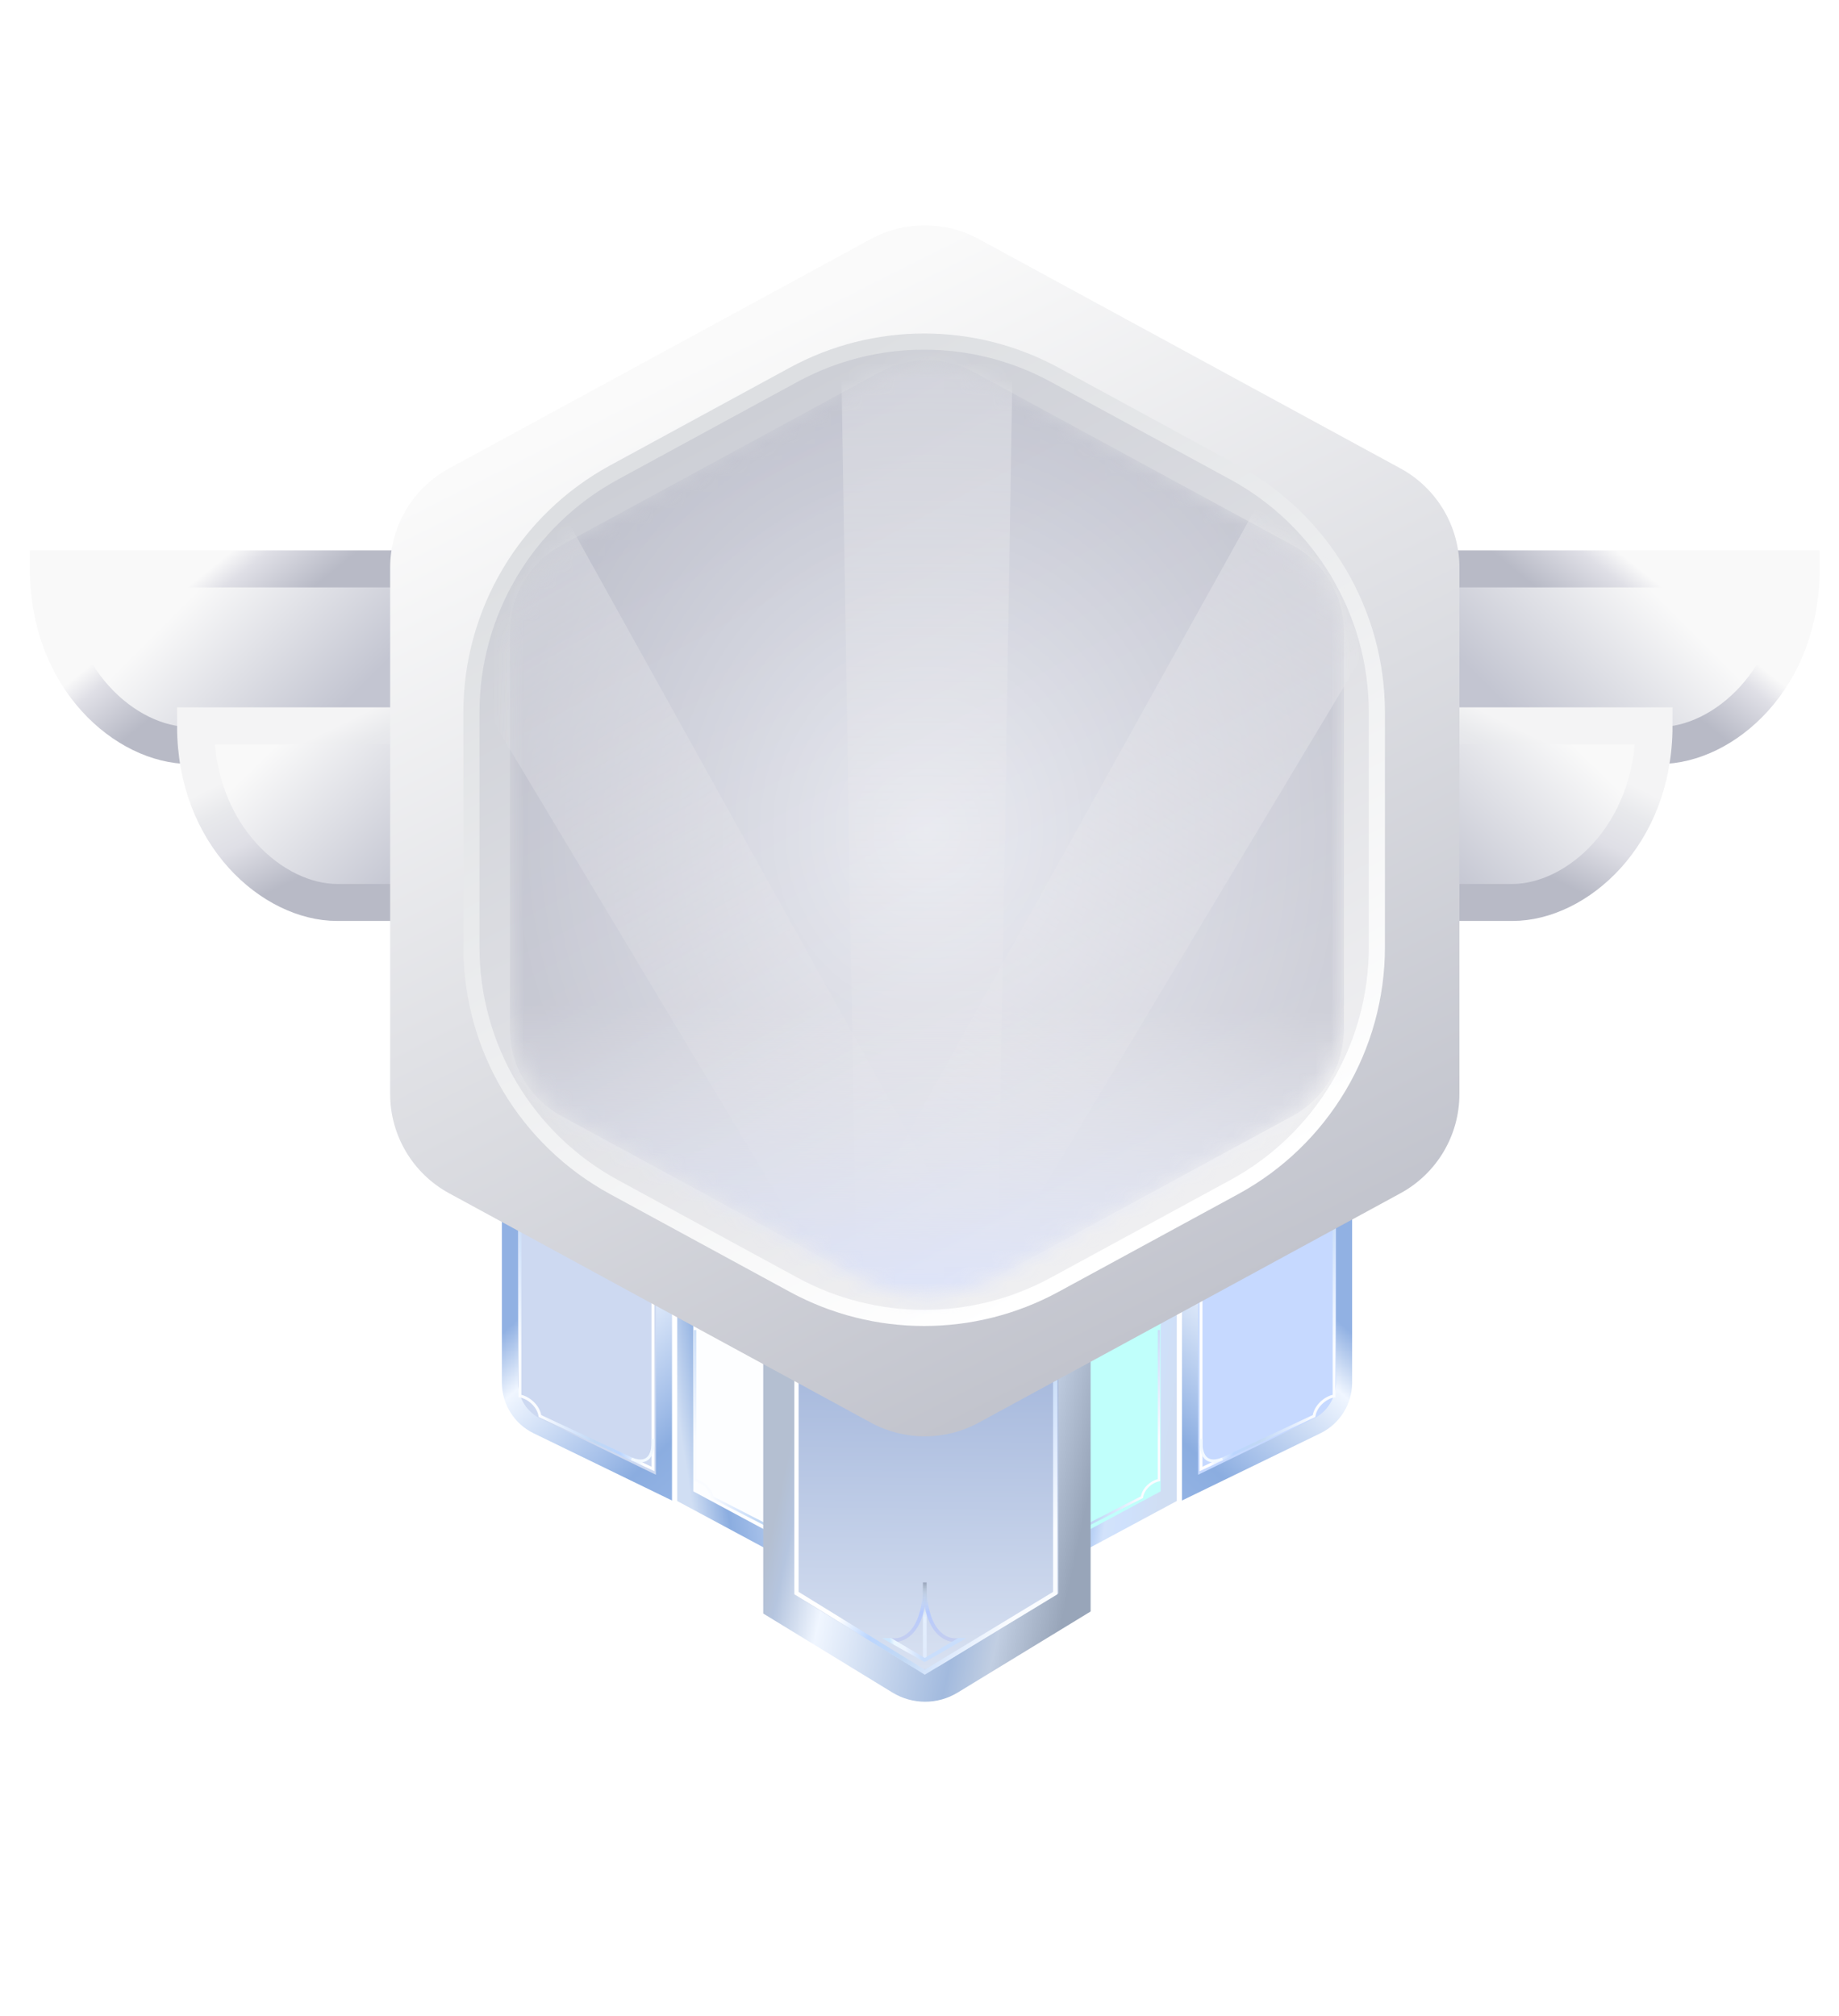 <svg width="114" height="125" viewBox="0 0 114 125" fill="none" xmlns="http://www.w3.org/2000/svg">
<path d="M28.85 46.219L28.85 35.271L2.999 35.271C2.999 42.114 7.837 46.219 11.767 46.219L28.85 46.219Z" fill="url(#paint0_linear_981_1832)"/>
<path d="M28.85 46.219L28.85 35.271L2.999 35.271C2.999 42.114 7.837 46.219 11.767 46.219L28.85 46.219Z" stroke="url(#paint1_linear_981_1832)" stroke-width="2.294"/>
<path d="M37.974 55.951L37.974 45.003L12.123 45.003C12.123 51.846 16.961 55.951 20.891 55.951L37.974 55.951Z" fill="url(#paint2_linear_981_1832)"/>
<path d="M37.974 55.951L37.974 45.003L12.123 45.003C12.123 51.846 16.961 55.951 20.891 55.951L37.974 55.951Z" stroke="url(#paint3_linear_981_1832)" stroke-width="2.294"/>
<path d="M85.806 46.219L85.806 35.271L111.656 35.271C111.656 42.114 106.818 46.219 102.888 46.219L85.806 46.219Z" fill="url(#paint4_linear_981_1832)"/>
<path d="M85.806 46.219L85.806 35.271L111.656 35.271C111.656 42.114 106.818 46.219 102.888 46.219L85.806 46.219Z" stroke="url(#paint5_linear_981_1832)" stroke-width="2.294"/>
<path d="M76.683 55.951L76.683 45.003L102.533 45.003C102.533 51.846 97.695 55.951 93.765 55.951L76.683 55.951Z" fill="url(#paint6_linear_981_1832)"/>
<path d="M76.683 55.951L76.683 45.003L102.533 45.003C102.533 51.846 97.695 55.951 93.765 55.951L76.683 55.951Z" stroke="url(#paint7_linear_981_1832)" stroke-width="2.294"/>
<g filter="url(#filter0_d_981_1832)">
<path fill-rule="evenodd" clip-rule="evenodd" d="M42.48 69.207V92.762L49.226 96.387C49.892 96.745 50.699 96.262 50.699 95.506C50.699 87.032 50.707 77.537 50.707 69.207H42.48Z" fill="#FDFEFF"/>
<path fill-rule="evenodd" clip-rule="evenodd" d="M42.48 69.207V92.762L49.226 96.387C49.892 96.745 50.699 96.262 50.699 95.506C50.699 87.032 50.707 77.537 50.707 69.207H42.48Z" stroke="url(#paint8_linear_981_1832)"/>
</g>
<path fill-rule="evenodd" clip-rule="evenodd" d="M43.161 91.707V82.464H43.011V91.832L43.074 91.843C43.282 91.878 43.513 92.001 43.701 92.18C43.89 92.36 44.029 92.59 44.064 92.832L44.07 92.872L50.151 95.986V85.548H50.001V95.749L44.206 92.77C44.157 92.502 44.001 92.258 43.805 92.071C43.617 91.892 43.385 91.76 43.161 91.707Z" fill="url(#paint9_linear_981_1832)"/>
<path fill-rule="evenodd" clip-rule="evenodd" d="M49.993 95.199C50.155 94.925 50.164 94.536 50.151 94.285L50.001 94.293C50.014 94.543 50.001 94.891 49.863 95.123C49.797 95.235 49.702 95.318 49.567 95.352C49.429 95.386 49.238 95.373 48.976 95.271L48.922 95.411C49.201 95.52 49.425 95.543 49.603 95.498C49.785 95.452 49.909 95.34 49.993 95.199Z" fill="#E3EFFB"/>
<g filter="url(#filter1_d_981_1832)">
<path fill-rule="evenodd" clip-rule="evenodd" d="M41.159 92.232V69.207H31.611V85.715C31.611 86.863 32.267 87.911 33.3 88.413L41.159 92.232Z" fill="#CDD9F1"/>
<path fill-rule="evenodd" clip-rule="evenodd" d="M41.159 92.232V69.207H31.611V85.715C31.611 86.863 32.267 87.911 33.3 88.413L41.159 92.232Z" stroke="url(#paint10_linear_981_1832)"/>
</g>
<path fill-rule="evenodd" clip-rule="evenodd" d="M32.318 86.478V75.571H32.141V86.626L32.215 86.638C32.46 86.679 32.733 86.824 32.955 87.036C33.178 87.248 33.342 87.519 33.383 87.805L33.39 87.852L40.566 91.213V79.21H40.389V90.934L33.551 87.732C33.493 87.416 33.309 87.128 33.078 86.908C32.855 86.696 32.583 86.54 32.318 86.478Z" fill="url(#paint11_linear_981_1832)"/>
<path fill-rule="evenodd" clip-rule="evenodd" d="M40.379 90.285C40.571 89.962 40.581 89.503 40.567 89.207L40.389 89.216C40.404 89.511 40.389 89.921 40.227 90.195C40.148 90.328 40.037 90.426 39.877 90.466C39.714 90.507 39.489 90.491 39.18 90.371L39.116 90.536C39.445 90.664 39.709 90.691 39.92 90.638C40.134 90.584 40.281 90.451 40.379 90.285Z" fill="#F2F9FF"/>
<g filter="url(#filter2_d_981_1832)">
<path fill-rule="evenodd" clip-rule="evenodd" d="M72.448 69.207V92.762L65.703 96.387C65.037 96.745 64.23 96.262 64.23 95.506C64.229 87.032 64.222 77.537 64.222 69.207H72.448Z" fill="#C0FFFB"/>
<path fill-rule="evenodd" clip-rule="evenodd" d="M72.448 69.207V92.762L65.703 96.387C65.037 96.745 64.23 96.262 64.23 95.506C64.229 87.032 64.222 77.537 64.222 69.207H72.448Z" stroke="url(#paint12_linear_981_1832)"/>
</g>
<path fill-rule="evenodd" clip-rule="evenodd" d="M71.767 91.707V82.464H71.918V91.832L71.855 91.843C71.647 91.878 71.416 92.001 71.227 92.18C71.039 92.36 70.899 92.59 70.865 92.832L70.859 92.872L64.777 95.986V85.548H64.928V95.749L70.723 92.77C70.772 92.502 70.927 92.258 71.124 92.071C71.312 91.892 71.543 91.76 71.767 91.707Z" fill="url(#paint13_linear_981_1832)"/>
<path fill-rule="evenodd" clip-rule="evenodd" d="M64.936 95.199C64.774 94.925 64.765 94.536 64.777 94.285L64.927 94.293C64.915 94.543 64.928 94.891 65.066 95.123C65.132 95.235 65.226 95.318 65.362 95.352C65.5 95.386 65.69 95.373 65.953 95.271L66.007 95.411C65.728 95.52 65.504 95.543 65.325 95.498C65.144 95.452 65.019 95.34 64.936 95.199Z" fill="#E3EFFB"/>
<g filter="url(#filter3_d_981_1832)">
<path fill-rule="evenodd" clip-rule="evenodd" d="M73.77 92.232V69.207H83.319V85.715C83.319 86.863 82.663 87.911 81.63 88.413L73.77 92.232Z" fill="#C6D9FF"/>
<path fill-rule="evenodd" clip-rule="evenodd" d="M73.77 92.232V69.207H83.319V85.715C83.319 86.863 82.663 87.911 81.63 88.413L73.77 92.232Z" stroke="url(#paint14_linear_981_1832)"/>
</g>
<path fill-rule="evenodd" clip-rule="evenodd" d="M82.611 86.478V75.571H82.788V86.626L82.714 86.638C82.469 86.679 82.196 86.824 81.973 87.036C81.751 87.248 81.586 87.519 81.546 87.805L81.539 87.852L74.362 91.213V79.21H74.54V90.934L81.378 87.732C81.436 87.416 81.62 87.128 81.851 86.908C82.073 86.696 82.346 86.54 82.611 86.478Z" fill="url(#paint15_linear_981_1832)"/>
<path fill-rule="evenodd" clip-rule="evenodd" d="M74.549 90.285C74.358 89.962 74.347 89.503 74.362 89.207L74.539 89.215C74.524 89.51 74.54 89.921 74.702 90.195C74.781 90.327 74.892 90.425 75.052 90.465C75.215 90.506 75.439 90.49 75.749 90.37L75.813 90.535C75.484 90.663 75.219 90.69 75.008 90.637C74.795 90.584 74.647 90.451 74.549 90.285Z" fill="#F2F9FF"/>
<g filter="url(#filter4_d_981_1832)">
<path d="M48.313 62.314H66.607V99.349L58.847 104.083C57.924 104.646 56.764 104.645 55.842 104.081L48.313 99.476V62.314Z" fill="url(#paint16_linear_981_1832)"/>
<path d="M48.313 62.314H66.607V99.349L58.847 104.083C57.924 104.646 56.764 104.645 55.842 104.081L48.313 99.476V62.314Z" stroke="url(#paint17_linear_981_1832)" stroke-width="2"/>
</g>
<path fill-rule="evenodd" clip-rule="evenodd" d="M49.241 85.38H49.506V98.695L57.328 103.519L65.282 98.695V85.38H65.547V98.844L57.327 103.83L49.241 98.843V85.38Z" fill="url(#paint18_linear_981_1832)"/>
<path fill-rule="evenodd" clip-rule="evenodd" d="M57.442 98.106V102.917H57.212V98.106H57.442Z" fill="url(#paint19_linear_981_1832)"/>
<path fill-rule="evenodd" clip-rule="evenodd" d="M56.637 101.21C56.178 101.739 55.619 101.856 55.234 101.792L55.272 101.565C55.579 101.616 56.057 101.526 56.463 101.059C56.87 100.589 57.212 99.728 57.212 98.222H57.443C57.443 99.758 57.094 100.682 56.637 101.21Z" fill="url(#paint20_linear_981_1832)"/>
<path fill-rule="evenodd" clip-rule="evenodd" d="M58.019 101.21C58.477 101.739 59.036 101.856 59.421 101.792L59.383 101.565C59.076 101.616 58.598 101.526 58.193 101.059C57.785 100.589 57.443 99.728 57.443 98.222H57.213C57.213 99.758 57.561 100.682 58.019 101.21Z" fill="url(#paint21_linear_981_1832)"/>
<path fill-rule="evenodd" clip-rule="evenodd" d="M57.279 103.022L54.677 101.564L55.253 101.564L57.327 102.791L59.401 101.554H59.91L57.375 103.022C57.344 103.036 57.309 103.036 57.279 103.022Z" fill="url(#paint22_linear_981_1832)"/>
<path d="M53.983 14.82L27.841 29.04C25.589 30.266 24.186 32.625 24.186 35.189L24.186 67.832C24.186 70.397 25.589 72.756 27.841 73.981L53.983 88.202C56.068 89.336 58.587 89.336 60.673 88.202L86.814 73.981C89.067 72.756 90.469 70.397 90.469 67.832L90.469 35.189C90.469 32.625 89.067 30.266 86.814 29.04L60.673 14.82C58.587 13.685 56.068 13.685 53.983 14.82Z" fill="url(#paint23_linear_981_1832)"/>
<path d="M49.195 23.235L38.067 29.289C32.616 32.254 29.224 37.962 29.224 44.166L29.224 58.722C29.224 64.926 32.616 70.634 38.067 73.599L49.195 79.652C54.241 82.397 60.334 82.397 65.381 79.652L76.509 73.599C81.959 70.634 85.352 64.926 85.352 58.722L85.352 44.166C85.352 37.962 81.959 32.254 76.509 29.289L65.381 23.235C60.334 20.491 54.241 20.491 49.195 23.235Z" fill="url(#paint24_linear_981_1832)"/>
<g filter="url(#filter5_f_981_1832)">
<path d="M49.195 23.235L38.067 29.289C32.616 32.254 29.224 37.962 29.224 44.166L29.224 58.722C29.224 64.926 32.616 70.634 38.067 73.599L49.195 79.652C54.241 82.397 60.334 82.397 65.381 79.652L76.509 73.599C81.959 70.634 85.352 64.926 85.352 58.722L85.352 44.166C85.352 37.962 81.959 32.254 76.509 29.289L65.381 23.235C60.334 20.491 54.241 20.491 49.195 23.235Z" stroke="url(#paint25_linear_981_1832)"/>
</g>
<g opacity="0.5">
<mask id="mask0_981_1832" style="mask-type:alpha" maskUnits="userSpaceOnUse" x="31" y="22" width="53" height="59">
<path d="M53.588 23.589L35.848 33.231C33.236 34.65 31.61 37.384 31.61 40.357L31.61 62.635C31.61 65.607 33.236 68.341 35.848 69.76L53.588 79.402C56.003 80.715 58.918 80.715 61.333 79.402L79.073 69.76C81.685 68.341 83.311 65.607 83.311 62.635L83.311 40.357C83.311 37.384 81.685 34.65 79.073 33.231L61.333 23.589C58.918 22.277 56.003 22.277 53.588 23.589Z" fill="#A6D3DE"/>
</mask>
<g mask="url(#mask0_981_1832)">
<path d="M54.543 23.07L34.803 33.799C32.835 34.868 31.61 36.928 31.61 39.167L31.61 63.824C31.61 66.064 32.835 68.123 34.803 69.193L54.543 79.921C56.362 80.91 58.559 80.91 60.378 79.921L80.118 69.193C82.086 68.123 83.311 66.064 83.311 63.824L83.311 39.167C83.311 36.928 82.086 34.868 80.118 33.799L60.378 23.07C58.559 22.081 56.362 22.081 54.543 23.07Z" fill="url(#paint26_radial_981_1832)"/>
<path opacity="0.5" d="M53.138 82.693L52.111 20.296H62.808L61.781 82.693H53.138Z" fill="url(#paint27_linear_981_1832)"/>
<path opacity="0.5" d="M53.001 82.14L20.913 28.616L30.177 23.267L60.486 77.818L53.001 82.14Z" fill="url(#paint28_linear_981_1832)"/>
<path opacity="0.5" d="M52.109 77.818L82.418 23.267L91.681 28.615L59.594 82.139L52.109 77.818Z" fill="url(#paint29_linear_981_1832)"/>
<rect x="31.609" y="47.929" width="51.7" height="33.575" fill="url(#paint30_linear_981_1832)"/>
<g filter="url(#filter6_i_981_1832)">
<path d="M54.543 23.07L34.803 33.799C32.835 34.868 31.61 36.928 31.61 39.167L31.61 63.824C31.61 66.064 32.835 68.123 34.803 69.193L54.543 79.921C56.362 80.91 58.559 80.91 60.378 79.921L80.118 69.193C82.086 68.123 83.311 66.064 83.311 63.824L83.311 39.167C83.311 36.928 82.086 34.868 80.118 33.799L60.378 23.07C58.559 22.081 56.362 22.081 54.543 23.07Z" fill="#6052B4" fill-opacity="0.01"/>
</g>
</g>
</g>
<defs>
<filter id="filter0_d_981_1832" x="33.98" y="60.708" width="25.227" height="44.301" filterUnits="userSpaceOnUse" color-interpolation-filters="sRGB">
<feFlood flood-opacity="0" result="BackgroundImageFix"/>
<feColorMatrix in="SourceAlpha" type="matrix" values="0 0 0 0 0 0 0 0 0 0 0 0 0 0 0 0 0 0 127 0" result="hardAlpha"/>
<feOffset/>
<feGaussianBlur stdDeviation="4"/>
<feColorMatrix type="matrix" values="0 0 0 0 0.289 0 0 0 0 0.357 0 0 0 0 0.533 0 0 0 0.74 0"/>
<feBlend mode="normal" in2="BackgroundImageFix" result="effect1_dropShadow_981_1832"/>
<feBlend mode="normal" in="SourceGraphic" in2="effect1_dropShadow_981_1832" result="shape"/>
</filter>
<filter id="filter1_d_981_1832" x="23.11" y="60.708" width="26.549" height="40.323" filterUnits="userSpaceOnUse" color-interpolation-filters="sRGB">
<feFlood flood-opacity="0" result="BackgroundImageFix"/>
<feColorMatrix in="SourceAlpha" type="matrix" values="0 0 0 0 0 0 0 0 0 0 0 0 0 0 0 0 0 0 127 0" result="hardAlpha"/>
<feOffset/>
<feGaussianBlur stdDeviation="4"/>
<feColorMatrix type="matrix" values="0 0 0 0 0.289 0 0 0 0 0.357 0 0 0 0 0.533 0 0 0 0.74 0"/>
<feBlend mode="normal" in2="BackgroundImageFix" result="effect1_dropShadow_981_1832"/>
<feBlend mode="normal" in="SourceGraphic" in2="effect1_dropShadow_981_1832" result="shape"/>
</filter>
<filter id="filter2_d_981_1832" x="55.722" y="60.708" width="25.227" height="44.301" filterUnits="userSpaceOnUse" color-interpolation-filters="sRGB">
<feFlood flood-opacity="0" result="BackgroundImageFix"/>
<feColorMatrix in="SourceAlpha" type="matrix" values="0 0 0 0 0 0 0 0 0 0 0 0 0 0 0 0 0 0 127 0" result="hardAlpha"/>
<feOffset/>
<feGaussianBlur stdDeviation="4"/>
<feColorMatrix type="matrix" values="0 0 0 0 0.289 0 0 0 0 0.357 0 0 0 0 0.533 0 0 0 0.74 0"/>
<feBlend mode="normal" in2="BackgroundImageFix" result="effect1_dropShadow_981_1832"/>
<feBlend mode="normal" in="SourceGraphic" in2="effect1_dropShadow_981_1832" result="shape"/>
</filter>
<filter id="filter3_d_981_1832" x="65.27" y="60.708" width="26.549" height="40.323" filterUnits="userSpaceOnUse" color-interpolation-filters="sRGB">
<feFlood flood-opacity="0" result="BackgroundImageFix"/>
<feColorMatrix in="SourceAlpha" type="matrix" values="0 0 0 0 0 0 0 0 0 0 0 0 0 0 0 0 0 0 127 0" result="hardAlpha"/>
<feOffset/>
<feGaussianBlur stdDeviation="4"/>
<feColorMatrix type="matrix" values="0 0 0 0 0.289 0 0 0 0 0.357 0 0 0 0 0.533 0 0 0 0.74 0"/>
<feBlend mode="normal" in2="BackgroundImageFix" result="effect1_dropShadow_981_1832"/>
<feBlend mode="normal" in="SourceGraphic" in2="effect1_dropShadow_981_1832" result="shape"/>
</filter>
<filter id="filter4_d_981_1832" x="39.313" y="53.314" width="36.294" height="60.191" filterUnits="userSpaceOnUse" color-interpolation-filters="sRGB">
<feFlood flood-opacity="0" result="BackgroundImageFix"/>
<feColorMatrix in="SourceAlpha" type="matrix" values="0 0 0 0 0 0 0 0 0 0 0 0 0 0 0 0 0 0 127 0" result="hardAlpha"/>
<feOffset/>
<feGaussianBlur stdDeviation="4"/>
<feColorMatrix type="matrix" values="0 0 0 0 0.289 0 0 0 0 0.357 0 0 0 0 0.533 0 0 0 0.8 0"/>
<feBlend mode="normal" in2="BackgroundImageFix" result="effect1_dropShadow_981_1832"/>
<feBlend mode="normal" in="SourceGraphic" in2="effect1_dropShadow_981_1832" result="shape"/>
</filter>
<filter id="filter5_f_981_1832" x="28.424" y="20.377" width="57.728" height="62.135" filterUnits="userSpaceOnUse" color-interpolation-filters="sRGB">
<feFlood flood-opacity="0" result="BackgroundImageFix"/>
<feBlend mode="normal" in="SourceGraphic" in2="BackgroundImageFix" result="shape"/>
<feGaussianBlur stdDeviation="0.15" result="effect1_foregroundBlur_981_1832"/>
</filter>
<filter id="filter6_i_981_1832" x="31.61" y="22.329" width="51.7" height="58.334" filterUnits="userSpaceOnUse" color-interpolation-filters="sRGB">
<feFlood flood-opacity="0" result="BackgroundImageFix"/>
<feBlend mode="normal" in="SourceGraphic" in2="BackgroundImageFix" result="shape"/>
<feColorMatrix in="SourceAlpha" type="matrix" values="0 0 0 0 0 0 0 0 0 0 0 0 0 0 0 0 0 0 127 0" result="hardAlpha"/>
<feOffset/>
<feGaussianBlur stdDeviation="6.724"/>
<feComposite in2="hardAlpha" operator="arithmetic" k2="-1" k3="1"/>
<feColorMatrix type="matrix" values="0 0 0 0 0.297 0 0 0 0 0.33 0 0 0 0 0.446 0 0 0 1 0"/>
<feBlend mode="normal" in2="shape" result="effect1_innerShadow_981_1832"/>
</filter>
<linearGradient id="paint0_linear_981_1832" x1="18.814" y1="46.219" x2="9.538" y2="36.944" gradientUnits="userSpaceOnUse">
<stop stop-color="#C3C5D1"/>
<stop offset="0.875" stop-color="#F9F9F9"/>
</linearGradient>
<linearGradient id="paint1_linear_981_1832" x1="4.52" y1="35.271" x2="13.339" y2="46.219" gradientUnits="userSpaceOnUse">
<stop stop-color="#F9F9F9"/>
<stop offset="0.379" stop-color="#F9F9F9"/>
<stop offset="0.481" stop-color="#DFDFE6"/>
<stop offset="0.729" stop-color="#B8BAC6"/>
</linearGradient>
<linearGradient id="paint2_linear_981_1832" x1="25.201" y1="54.583" x2="15.925" y2="45.003" gradientUnits="userSpaceOnUse">
<stop stop-color="#C3C5D1"/>
<stop offset="0.875" stop-color="#F9F9F9"/>
</linearGradient>
<linearGradient id="paint3_linear_981_1832" x1="13.492" y1="45.003" x2="18.206" y2="54.583" gradientUnits="userSpaceOnUse">
<stop stop-color="#F4F4F5"/>
<stop offset="0.306" stop-color="#F4F4F5"/>
<stop offset="0.462" stop-color="#E8E9EC"/>
<stop offset="0.682" stop-color="#DFDFE6"/>
<stop offset="1" stop-color="#B8BAC6"/>
</linearGradient>
<linearGradient id="paint4_linear_981_1832" x1="95.842" y1="46.219" x2="105.117" y2="36.944" gradientUnits="userSpaceOnUse">
<stop stop-color="#C3C5D1"/>
<stop offset="0.875" stop-color="#F9F9F9"/>
</linearGradient>
<linearGradient id="paint5_linear_981_1832" x1="110.135" y1="35.271" x2="101.316" y2="46.219" gradientUnits="userSpaceOnUse">
<stop stop-color="#F9F9F9"/>
<stop offset="0.379" stop-color="#F9F9F9"/>
<stop offset="0.481" stop-color="#DFDFE6"/>
<stop offset="0.729" stop-color="#B8BAC6"/>
</linearGradient>
<linearGradient id="paint6_linear_981_1832" x1="89.456" y1="54.583" x2="98.731" y2="45.003" gradientUnits="userSpaceOnUse">
<stop stop-color="#C3C5D1"/>
<stop offset="0.875" stop-color="#F9F9F9"/>
</linearGradient>
<linearGradient id="paint7_linear_981_1832" x1="101.164" y1="45.003" x2="96.45" y2="54.583" gradientUnits="userSpaceOnUse">
<stop stop-color="#F4F4F5"/>
<stop offset="0.306" stop-color="#F4F4F5"/>
<stop offset="0.462" stop-color="#E8E9EC"/>
<stop offset="0.682" stop-color="#DFDFE6"/>
<stop offset="1" stop-color="#B8BAC6"/>
</linearGradient>
<linearGradient id="paint8_linear_981_1832" x1="50.707" y1="88.04" x2="42.038" y2="89.382" gradientUnits="userSpaceOnUse">
<stop stop-color="#91B1E3"/>
<stop offset="0.209" stop-color="#F0F6FF"/>
<stop offset="0.515" stop-color="#A4BFE9"/>
<stop offset="0.728" stop-color="#8BADE0"/>
<stop offset="0.972" stop-color="#D0DEF3"/>
</linearGradient>
<linearGradient id="paint9_linear_981_1832" x1="43.348" y1="90.103" x2="47.645" y2="88.822" gradientUnits="userSpaceOnUse">
<stop stop-color="#FAFCFF"/>
<stop offset="0.31" stop-color="#D7E6FC"/>
<stop offset="0.524" stop-color="#C1D8F4"/>
<stop offset="0.772" stop-color="#BBD6FF"/>
<stop offset="1" stop-color="white"/>
</linearGradient>
<linearGradient id="paint10_linear_981_1832" x1="31.346" y1="82.464" x2="41.582" y2="93.933" gradientUnits="userSpaceOnUse">
<stop stop-color="#91B1E3"/>
<stop offset="0.209" stop-color="#F0F6FF"/>
<stop offset="0.648" stop-color="#A4BFE9"/>
<stop offset="0.78" stop-color="#8BADE0"/>
<stop offset="0.972" stop-color="#93B3E4"/>
</linearGradient>
<linearGradient id="paint11_linear_981_1832" x1="32.538" y1="84.585" x2="37.609" y2="83.073" gradientUnits="userSpaceOnUse">
<stop stop-color="#FAFCFF"/>
<stop offset="0.31" stop-color="#D7E6FC"/>
<stop offset="0.524" stop-color="#C1D8F4"/>
<stop offset="0.772" stop-color="#BBD6FF"/>
<stop offset="1" stop-color="white"/>
</linearGradient>
<linearGradient id="paint12_linear_981_1832" x1="64.222" y1="88.04" x2="72.891" y2="89.382" gradientUnits="userSpaceOnUse">
<stop stop-color="#9FC2F9"/>
<stop offset="0.209" stop-color="#F0F6FF"/>
<stop offset="0.515" stop-color="#B9D1F6"/>
<stop offset="0.594" stop-color="#D2E2FB"/>
<stop offset="0.728" stop-color="#CFE1FC"/>
<stop offset="0.972" stop-color="#D0DEF3"/>
</linearGradient>
<linearGradient id="paint13_linear_981_1832" x1="71.581" y1="90.103" x2="67.284" y2="88.822" gradientUnits="userSpaceOnUse">
<stop stop-color="#FAFCFF"/>
<stop offset="0.31" stop-color="#D7E6FC"/>
<stop offset="0.524" stop-color="#C1D8F4"/>
<stop offset="0.772" stop-color="#BBD6FF"/>
<stop offset="1" stop-color="white"/>
</linearGradient>
<linearGradient id="paint14_linear_981_1832" x1="83.584" y1="82.464" x2="73.348" y2="93.933" gradientUnits="userSpaceOnUse">
<stop stop-color="#91B1E3"/>
<stop offset="0.209" stop-color="#F0F6FF"/>
<stop offset="0.648" stop-color="#A4BFE9"/>
<stop offset="0.78" stop-color="#8BADE0"/>
<stop offset="0.972" stop-color="#93B3E4"/>
</linearGradient>
<linearGradient id="paint15_linear_981_1832" x1="82.391" y1="84.585" x2="77.32" y2="83.073" gradientUnits="userSpaceOnUse">
<stop stop-color="#FAFCFF"/>
<stop offset="0.31" stop-color="#D7E6FC"/>
<stop offset="0.524" stop-color="#C1D8F4"/>
<stop offset="0.772" stop-color="#BBD6FF"/>
<stop offset="1" stop-color="white"/>
</linearGradient>
<linearGradient id="paint16_linear_981_1832" x1="57.461" y1="62.314" x2="57" y2="115" gradientUnits="userSpaceOnUse">
<stop stop-color="#6A88C4"/>
<stop offset="1" stop-color="#F7FAFE"/>
</linearGradient>
<linearGradient id="paint17_linear_981_1832" x1="48.313" y1="92.671" x2="67.193" y2="96.703" gradientUnits="userSpaceOnUse">
<stop stop-color="#B4BFD1"/>
<stop offset="0.062" stop-color="#B5C5DF"/>
<stop offset="0.209" stop-color="#F0F6FF"/>
<stop offset="0.648" stop-color="#A2BADE"/>
<stop offset="0.78" stop-color="#C1CEE2"/>
<stop offset="0.972" stop-color="#98A5B9"/>
</linearGradient>
<linearGradient id="paint18_linear_981_1832" x1="64.777" y1="96.012" x2="56.155" y2="91.795" gradientUnits="userSpaceOnUse">
<stop stop-color="#FAFCFF"/>
<stop offset="0.31" stop-color="#D7E6FC"/>
<stop offset="0.524" stop-color="#C1D8F4"/>
<stop offset="0.772" stop-color="#BBD6FF"/>
<stop offset="1" stop-color="white"/>
</linearGradient>
<linearGradient id="paint19_linear_981_1832" x1="57.327" y1="98.106" x2="57.327" y2="102.6" gradientUnits="userSpaceOnUse">
<stop stop-color="#6A88C3"/>
<stop offset="0" stop-color="#9DA9BF"/>
<stop offset="0.479" stop-color="#E4EFFD"/>
<stop offset="1" stop-color="#E1ECFD"/>
</linearGradient>
<linearGradient id="paint20_linear_981_1832" x1="56.339" y1="98.222" x2="56.339" y2="101.808" gradientUnits="userSpaceOnUse">
<stop stop-color="#CFE1EB" stop-opacity="0"/>
<stop offset="0.479" stop-color="#B6CAFE"/>
<stop offset="1" stop-color="#C5CEEF"/>
</linearGradient>
<linearGradient id="paint21_linear_981_1832" x1="58.317" y1="98.222" x2="58.317" y2="101.808" gradientUnits="userSpaceOnUse">
<stop stop-color="#CFE1EB" stop-opacity="0"/>
<stop offset="0.479" stop-color="#B6CAFE"/>
<stop offset="1" stop-color="#C5CEEF"/>
</linearGradient>
<linearGradient id="paint22_linear_981_1832" x1="57.048" y1="102.059" x2="54.059" y2="102.413" gradientUnits="userSpaceOnUse">
<stop stop-color="#C9DEFC"/>
<stop offset="0.31" stop-color="#ECF4FF"/>
<stop offset="0.524" stop-color="#EAF6FF"/>
<stop offset="0.614" stop-color="#CCE7FF"/>
<stop offset="1" stop-color="#CEE4F9"/>
</linearGradient>
<linearGradient id="paint23_linear_981_1832" x1="43.408" y1="22.279" x2="73.236" y2="81.536" gradientUnits="userSpaceOnUse">
<stop stop-color="#FAFAFA"/>
<stop offset="1" stop-color="#C2C4CD"/>
</linearGradient>
<linearGradient id="paint24_linear_981_1832" x1="43.143" y1="27.185" x2="68.861" y2="74.643" gradientUnits="userSpaceOnUse">
<stop stop-color="#CDCFD6"/>
<stop offset="1" stop-color="#EFEFF1"/>
</linearGradient>
<linearGradient id="paint25_linear_981_1832" x1="45.927" y1="25.461" x2="73.633" y2="75.306" gradientUnits="userSpaceOnUse">
<stop stop-color="#DDDFE2"/>
<stop offset="1" stop-color="white"/>
</linearGradient>
<radialGradient id="paint26_radial_981_1832" cx="0" cy="0" r="1" gradientUnits="userSpaceOnUse" gradientTransform="translate(57.461 51.496) rotate(90) scale(30.011 25.85)">
<stop stop-color="#F5F7FF"/>
<stop offset="1" stop-color="#B3B5C5"/>
</radialGradient>
<linearGradient id="paint27_linear_981_1832" x1="57.46" y1="20.296" x2="57.46" y2="82.693" gradientUnits="userSpaceOnUse">
<stop stop-color="white"/>
<stop offset="1" stop-color="#F2EDED" stop-opacity="0"/>
</linearGradient>
<linearGradient id="paint28_linear_981_1832" x1="25.545" y1="25.942" x2="56.743" y2="79.979" gradientUnits="userSpaceOnUse">
<stop stop-color="white"/>
<stop offset="1" stop-color="#F2EDED" stop-opacity="0"/>
</linearGradient>
<linearGradient id="paint29_linear_981_1832" x1="87.05" y1="25.941" x2="55.851" y2="79.978" gradientUnits="userSpaceOnUse">
<stop stop-color="white"/>
<stop offset="1" stop-color="#F2EDED" stop-opacity="0"/>
</linearGradient>
<linearGradient id="paint30_linear_981_1832" x1="57.459" y1="62.488" x2="57.303" y2="79.424" gradientUnits="userSpaceOnUse">
<stop stop-color="white" stop-opacity="0"/>
<stop offset="1" stop-color="#D0DBFF"/>
</linearGradient>
</defs>
</svg>
